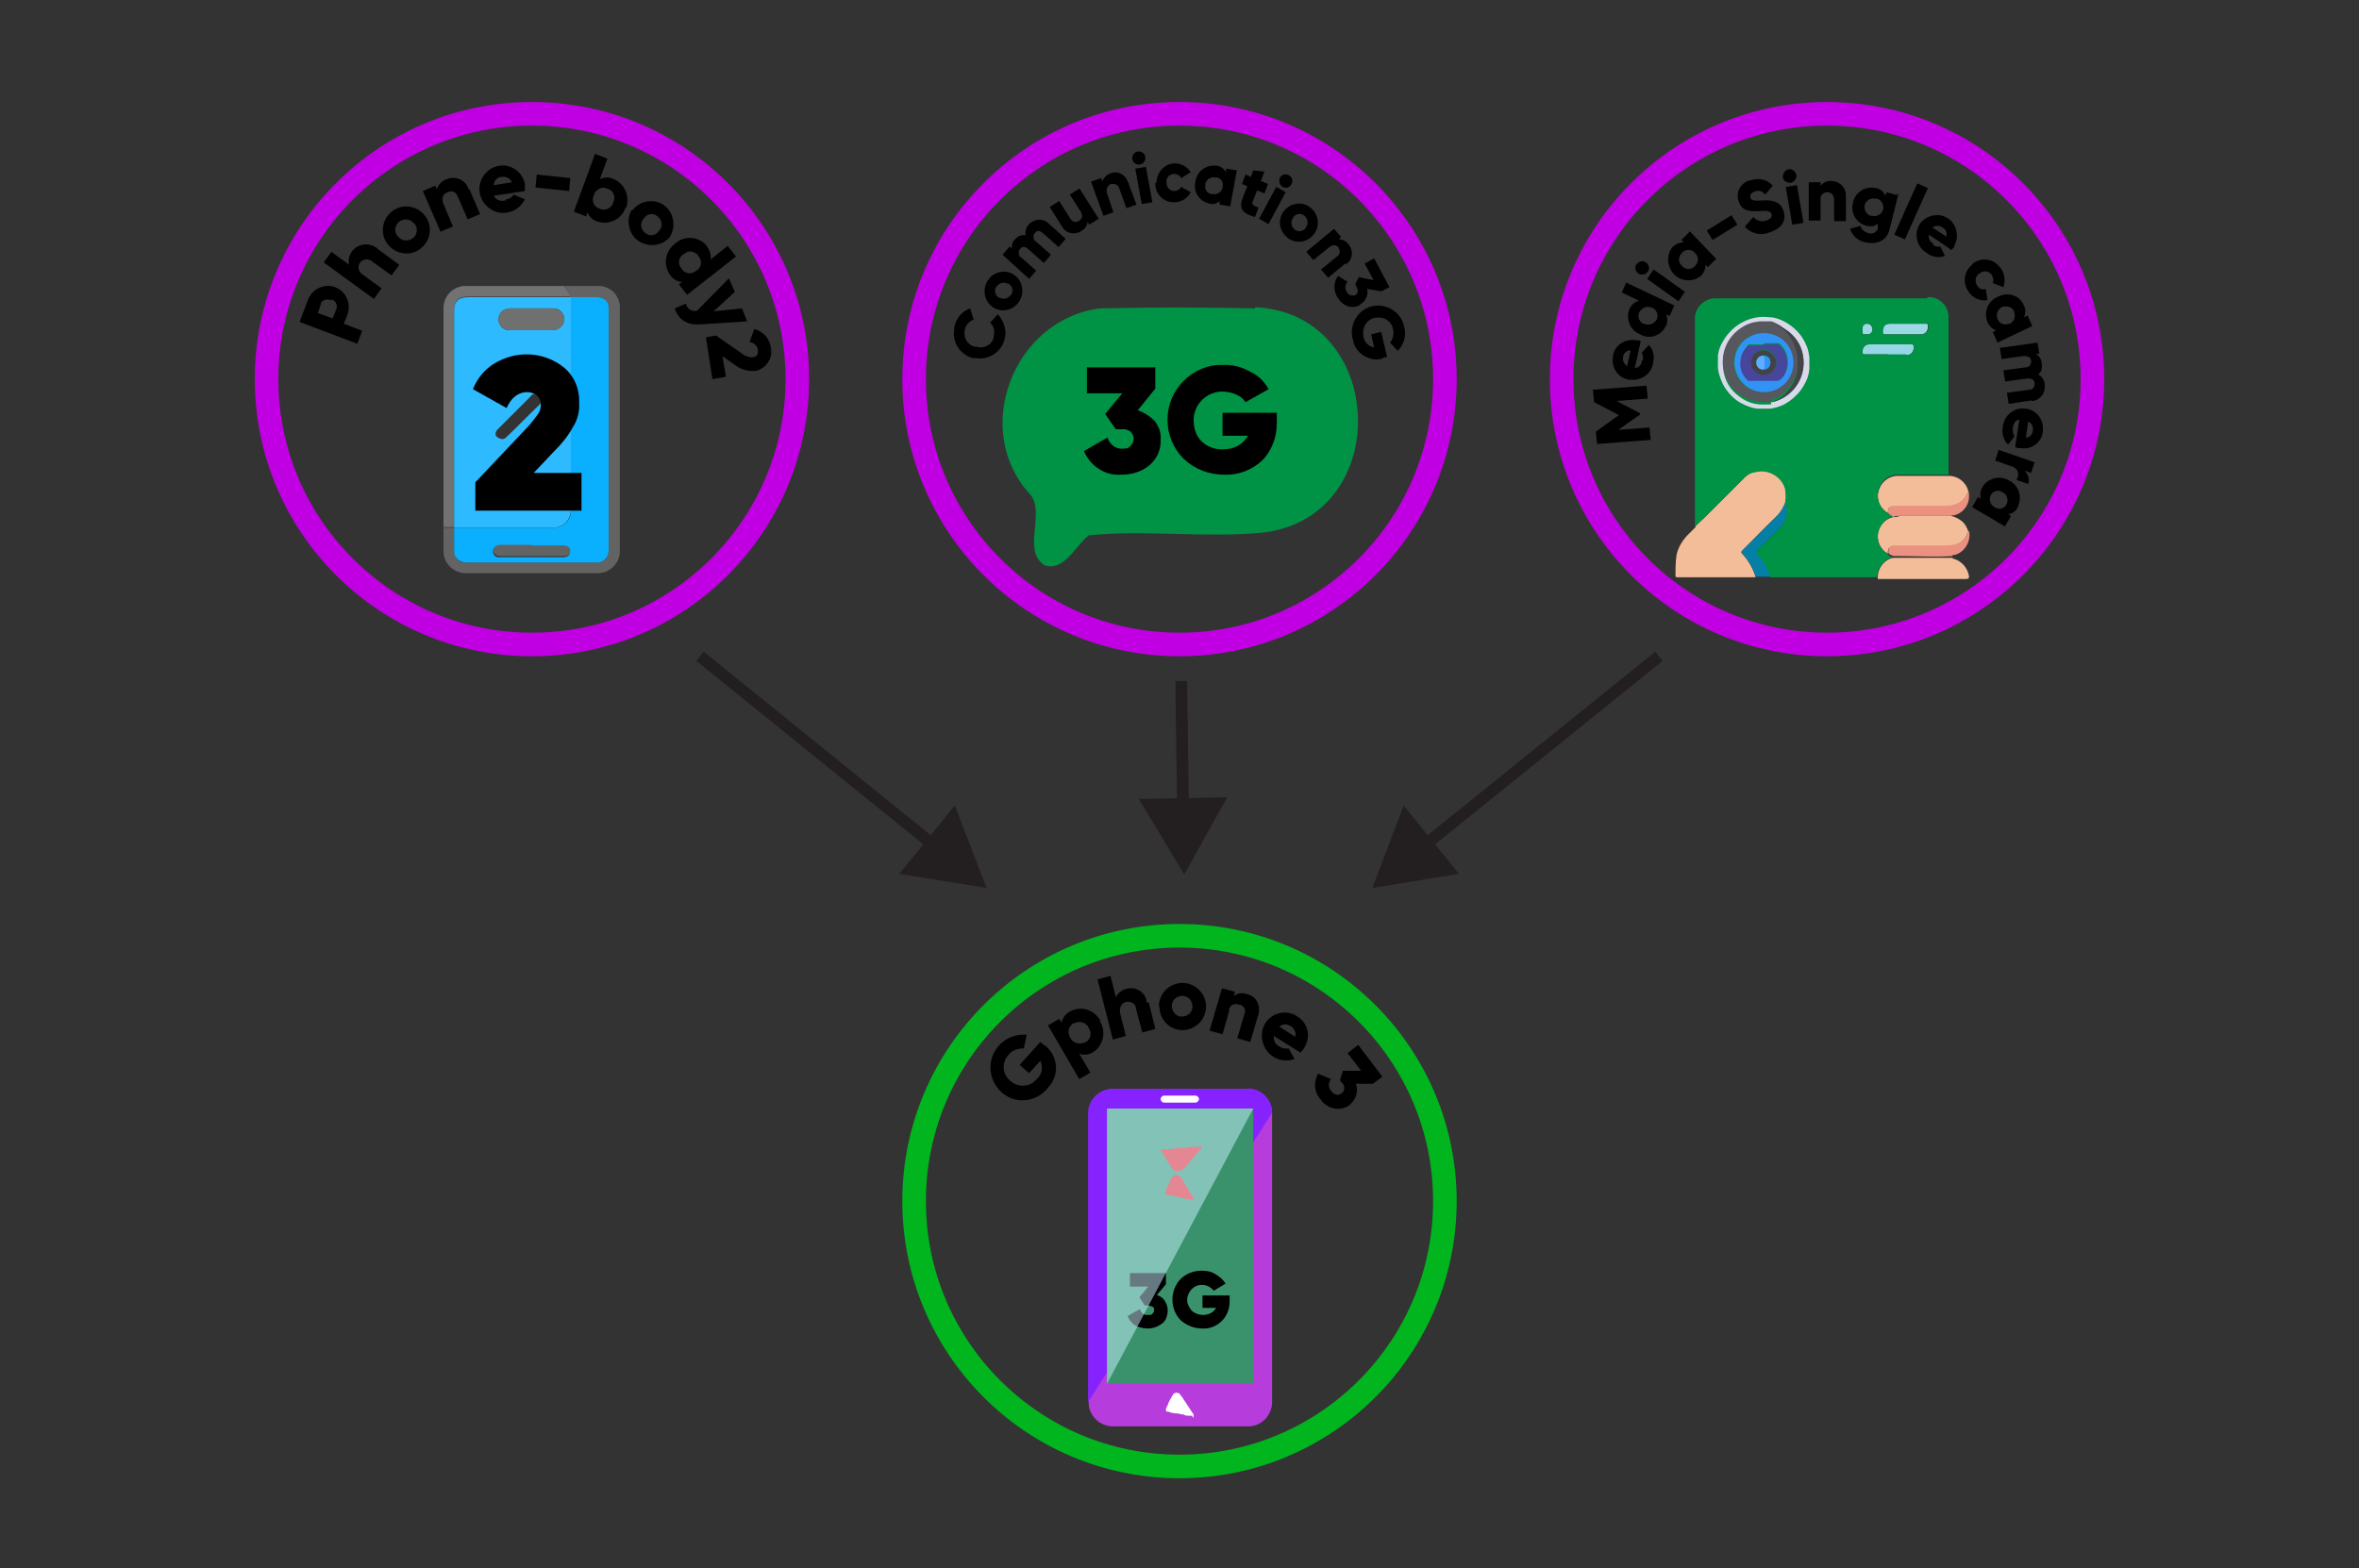 <?xml version="1.0" encoding="UTF-8"?><svg id="Layer_1" xmlns="http://www.w3.org/2000/svg" viewBox="0 0 400 266"><rect x="0" y="0" width="400" height="266" fill="#333333" stroke="none"/><defs><style>.cls-1{fill:#009245;}.cls-2{fill:#fff;}.cls-3{fill:#57575e;}.cls-4{fill:#d9d9ea;}.cls-5{fill:#727272;}.cls-6{fill:#eb917f;}.cls-7{fill:#3a926c;}.cls-8{fill:#48459c;}.cls-9{fill:#434348;}.cls-10{fill:#f3bd99;}.cls-11{stroke:#c000e2;}.cls-11,.cls-12{stroke-width:4px;}.cls-11,.cls-12,.cls-13{stroke-miterlimit:10;}.cls-11,.cls-12,.cls-13,.cls-14{fill:none;}.cls-15{fill:#626363;}.cls-16{fill:#3392f5;}.cls-17{fill:#f4bd99;}.cls-12{stroke:#00b51e;}.cls-18{fill:#b63cdb;}.cls-19{fill:#93dbfe;}.cls-13{stroke:#231f20;stroke-width:2px;}.cls-20{fill:#424248;}.cls-21{fill:#6f7070;}.cls-22{fill:#0aaffe;}.cls-23{fill:#97d6e5;}.cls-24{fill:#3392f6;}.cls-25{fill:#ff1d25;}.cls-26{fill:#636363;}.cls-27{fill:#8622fd;}.cls-28{fill:#9dd8e6;}.cls-29{fill:#60acfd;}.cls-30{fill:#ccf2ff;isolation:isolate;opacity:.5;}.cls-31{fill:#231f20;}.cls-32{fill:#2dbafe;}.cls-33{fill:#067fa6;}</style></defs><line class="cls-14" x1="200.3" y1="115.5" x2="200.8" y2="148.3"/><line class="cls-13" x1="200.3" y1="115.5" x2="200.6" y2="137.5"/><polygon class="cls-31" points="193.1 135.5 200.8 148.3 208.1 135.2 193.1 135.5"/><line class="cls-14" x1="118.7" y1="111.3" x2="167.3" y2="150.6"/><line class="cls-13" x1="118.7" y1="111.3" x2="158.9" y2="143.8"/><polygon class="cls-31" points="152.5 148.2 167.3 150.6 161.9 136.6 152.5 148.2"/><line class="cls-14" x1="281.3" y1="111.3" x2="232.7" y2="150.6"/><line class="cls-13" x1="281.3" y1="111.3" x2="241" y2="143.8"/><polygon class="cls-31" points="238 136.6 232.7 150.6 247.4 148.2 238 136.6"/><path class="cls-17" d="m287.5,89.2c.5-.4.9-.9,1.4-1.3l6.8-6.8c1.6-1.7,4.2-1.7,5.9-.1,0,0,0,0,.1.1.6.5,1,1.2,1.1,2,.1.6.1,1.3,0,1.9-.3.9-.8,1.8-1.5,2.5-2,1.9-3.9,3.9-5.8,5.8-.3.3-.3.4,0,.7,1,1.1,1.8,2.5,2.2,3.9h-13.2c-.2,0-.4,0-.4-.2,0-1.2,0-2.5.2-3.7.3-1.2.9-2.2,1.7-3.1l1.5-1.5v-.2Z"/><path class="cls-10" d="m320.1,87c-1.5-.8-2.1-2.6-1.4-4.2.5-1.3,1.9-2.2,3.3-2.1h8.4c1.7,0,3.1,1.2,3.4,2.8-.2,0-.2,0-.2.2-.4.9-1.1,1.6-2,1.9-.6.2-1.2.3-1.8.3h-8.4c-1,0-1.2,0-1.3,1.1Z"/><path class="cls-17" d="m320.1,93.9c-1.6-.9-2.2-3-1.3-4.6.5-.8,1.3-1.4,2.2-1.6.4,0,.7,0,1.1-.2h8.8c.7.2,1.3.5,1.9,1,.5.5.8,1.1,1,1.8,0,0-.2,0-.2.2-.6,1.5-2.1,2.4-3.7,2.2h-8.6c-1,0-1.2.2-1.2,1.2Z"/><path class="cls-17" d="m318.4,97.9c0-1.6,1.1-3,2.6-3.3.2,0,.5,0,.7,0,3.1,0,6.3,0,9.4,0,0,.2.2.2.3.2,1.2.4,2.1,1.4,2.4,2.6.2.7,0,.8-.6.8h-14.8v-.2Z"/><path class="cls-33" d="m297.7,97.9c-.4-1.5-1.1-2.8-2.2-3.9-.3-.3-.3-.4,0-.7,2-1.9,3.9-3.9,5.8-5.8.7-.7,1.2-1.6,1.5-2.5.6,1.5.3,3.3-.9,4.4l-3.8,3.8c-.3.3-.3.4,0,.7,1,1.1,1.8,2.5,2.2,3.9h-2.6Z"/><path class="cls-6" d="m331.1,94.3c-3.1.2-6.3,0-9.4,0-.2,0-.5,0-.7,0-.3-.2-.6-.2-.8-.5h0c0-1.1.2-1.3,1.2-1.3h8.6c1.7,0,3-.5,3.7-2.2,0,0,.1-.2.2-.2.3,1.7-.7,3.5-2.4,4h-.4Z"/><path class="cls-6" d="m330.9,87.5h-8.8c-.4,0-.8,0-1.1.2-.2-.2-.6-.2-.8-.6h-.1c.1-1.1.2-1.3,1.3-1.3h8.4c.6,0,1.2,0,1.8-.3.9-.3,1.6-1,2-1.9,0,0,0-.2.2-.2.4,1.8-.7,3.6-2.5,4h-.4Z"/><path class="cls-23" d="m320.1,60.1h-3.8c-.3,0-.5,0-.5-.4,0-.6.3-1.2,1-1.3.1,0,.2,0,.3,0h6.9c.4,0,.5,0,.5.5,0,.6-.3,1.2-1,1.3-.1,0-.2,0-.3,0h-3.1,0Z"/><path class="cls-28" d="m323.1,54.9h3.4c.3,0,.4,0,.4.4q0,1.4-1.3,1.4h-5.9c-.4,0-.5,0-.5-.5,0-.9.4-1.3,1.2-1.3h2.7Z"/><path class="cls-28" d="m315.8,55.7c0-.4.2-.7.6-.8,0,0,.1,0,.2,0,.5,0,.8.3.9.9q0,.9-.9.9c-.9,0-.8,0-.8-.9h0Z"/><path class="cls-10" d="m320.1,87h.1c0,.1-.1,0-.1,0Z"/><path class="cls-1" d="m326.8,50.6h-35.8c-.4,0-.9,0-1.3.2-1.4.5-2.4,1.9-2.3,3.4v35.1c.5-.4.9-.9,1.4-1.3l6.8-6.8c.5-.6,1.2-1,2-1.1,2.2-.6,4.5.7,5.1,2.9,0,0,0,.1,0,.2.1.6.1,1.3,0,1.9.6,1.5.3,3.3-.9,4.4l-3.8,3.8c-.3.3-.3.4,0,.7,1,1.1,1.8,2.5,2.2,3.9h18.1c0-1.6,1.1-3,2.6-3.4-.3-.2-.6-.2-.8-.5h0c-1.7-1-2.2-3.2-1.1-4.9.5-.8,1.2-1.3,2-1.5-.2-.2-.6-.2-.8-.6h-.1c-1.5-.9-2.1-2.8-1.4-4.4.5-1.3,1.9-2.2,3.3-2.1h8.4v-26.5c.1-1.9-1.3-3.5-3.1-3.6-.2,0-.3,0-.5,0v.2Zm-11,5.1c0-.4.2-.7.6-.8,0,0,.1,0,.2,0q.9,0,.9.9t-.9.9c-.9,0-.8,0-.8-.9h0Zm7.4,4.4h-6.9c-.3,0-.5,0-.5-.4q0-1.3,1.3-1.3h6.9c.4,0,.5,0,.5.5q0,1.3-1.3,1.3h0Zm2.5-3.4h-5.9c-.4,0-.5,0-.5-.5q0-1.3,1.2-1.3h6.1c.3,0,.4,0,.4.4q0,1.4-1.3,1.4Z"/><path class="cls-4" d="m306.8,62h0v.6c-.1,1-.4,1.9-.9,2.7-.4.7-.9,1.4-1.5,1.9-.6.6-1.3,1.1-2.1,1.5-.7.3-1.4.5-2.1.6h-2.2c-1-.1-2-.5-2.9-1-.7-.4-1.4-1-1.9-1.6-.5-.6-1-1.3-1.3-2.1-.3-.7-.5-1.4-.6-2.1v-2.2c.1-.9.4-1.7.9-2.5.4-.7.9-1.3,1.5-1.9,1.7-1.6,4-2.4,6.3-2.1.9,0,1.7.3,2.5.7,1.7.9,3.1,2.3,3.8,4.1.3.6.4,1.3.5,2v1.4h0Zm-6.5,6.2c.3,0,.6,0,.9-.2,3.2-1.1,5.1-4.4,4.5-7.8-.4-2.3-2.1-4.2-4.3-5-.3-.2-.7-.3-1.1-.3h-.2c-.6,0-1.1,0-1.7,0-1.1,0-2.1.4-3,1-2.3,1.4-3.6,4-3.2,6.7.2,1.9,1.2,3.6,2.8,4.7,1.3,1,2.8,1.4,4.4,1.3.3,0,.6,0,.9,0v-.3Z"/><path class="cls-3" d="m300.3,68.2c-.3,0-.6.1-.9,0-1.6,0-3.1-.4-4.4-1.3-1.6-1.1-2.6-2.8-2.8-4.7-.4-2.7.9-5.3,3.2-6.7.9-.6,1.9-.9,3-1h2c1.1.4,2.2,1.1,2.9,2,.4.5.7,1,.9,1.5.4.9.6,1.8.6,2.8v1.5c0,.8-.3,1.5-.7,2.2-.4.7-.9,1.4-1.5,2-.5.5-1.1.8-1.7,1.1-.2,0-.4,0-.6.2v.3Zm-6.3-6.7c0,2.8,2.2,5,5,5s5-2.2,5-5c0-2.8-2.2-5-5-5-2.8,0-5,2.2-5,4.9h0Z"/><path class="cls-9" d="m300.3,68.2c.2,0,.4,0,.6-.2.6-.3,1.2-.6,1.7-1.1.6-.6,1.1-1.3,1.5-2,.3-.7.6-1.4.7-2.2,0-.5,0-1,0-1.5,0-1-.2-1.9-.6-2.8-.2-.5-.5-1-.9-1.5-.7-1-1.7-1.7-2.9-2h-.1c.4,0,.7.2,1.1.3,2.2.8,3.9,2.7,4.3,5,.7,3.4-1.3,6.7-4.5,7.8-.3,0-.6.2-.9.2Z"/><path class="cls-24" d="m294.1,61.5c0-2.8,2.2-5,5-5s5,2.2,5,5-2.2,5-5,5h0c-2.7,0-4.9-2.2-5-4.9h0Zm5-3.1h-2.2c-.3,0-.5,0-.6.2,0,0,0,.1-.1.2-.8.8-1.1,2-1,3.1,0,1,.5,1.9,1.3,2.5,0,0,.2,0,.3,0h4.6c.3,0,.5,0,.7-.3h.1c.8-1,1.1-2.2.9-3.4-.1-.8-.5-1.6-1.1-2.2-.1-.2-.4-.3-.6-.3h-2.3,0Z"/><path class="cls-8" d="m299,58.4h2.3c.2,0,.5.1.6.3.6.6,1,1.4,1.1,2.2.2,1.2-.1,2.4-.9,3.3h-.1c-.2.3-.4.4-.7.4h-4.6c-.1,0-.2,0-.3,0-.7-.7-1.2-1.5-1.3-2.5-.1-1.1.2-2.3,1-3.1,0,0,0-.1.1-.2.2-.2.4-.3.6-.2h2.2Zm2.2,3.1c0-1.2-.9-2.2-2.1-2.2,0,0,0,0,0,0-1.1,0-2.1.9-2.1,2,0,0,0,0,0,.1,0,1.2.9,2.2,2.1,2.2,0,0,0,0,0,0,1.1,0,2.1-.9,2.1-2,0,0,0,0,0-.1Z"/><path class="cls-20" d="m301.2,61.5c0,1.1-.9,2.1-2,2.1,0,0,0,0-.1,0-1.2,0-2.2-.9-2.2-2.1,0,0,0,0,0,0,0-1.1.9-2.1,2-2.1,0,0,0,0,.1,0,1.2,0,2.2,1,2.2,2.2Zm-2.2-1.2c-.6,0-1.2.5-1.2,1.1,0,0,0,0,0,0h0c0,.7.5,1.2,1.2,1.2s1.2-.5,1.2-1.2-.5-1.2-1.2-1.2Z"/><path class="cls-29" d="m299,62.7c-.7,0-1.2-.5-1.2-1.2s.5-1.2,1.2-1.2h0c.1,0,.1.2.2.3,0,.6,0,1.2,0,1.8,0,0,0,.2-.2.3Z"/><path class="cls-16" d="m299,62.7c.1,0,.1-.2.2-.3,0-.6,0-1.2,0-1.8,0,0,0-.2-.2-.3.7,0,1.2.5,1.2,1.2s-.5,1.2-1.2,1.2Z"/><circle class="cls-11" cx="309.8" cy="64.3" r="45"/><path d="m279.2,65.5l.2,2.1-5.3.4,4,2.1v.2l-3.7,2.6,5.3-.4.2,2.1-9.1.7-.2-2.1,3.9-2.8-4.2-2.2-.2-2.1,9.1-.7h0Z"/><path d="m278.6,61.1c0-.4,0-.9-.2-1.3l1.2-1.3c.7.8,1,1.9.7,3-.2,1.8-1.9,3.1-3.8,2.9-.1,0-.2,0-.3,0-1.8-.3-3-2-2.7-3.8,0-.1,0-.2,0-.3.3-1.7,2-2.9,3.8-2.6,0,0,.2,0,.2,0,.2,0,.5,0,.7.2l-1,4.5c.7,0,1.2-.6,1.2-1.3h0Zm-2.1-1.7c-.8,0-1.4.7-1.3,1.5,0,.5.3.9.7,1.2l.6-2.7Z"/><path d="m275.7,47.9l8.2,3.9-.8,1.8-.6-.3c.3.7.3,1.5-.1,2.1-.8,1.6-2.8,2.2-4.3,1.3,0,0,0,0,0,0-1.7-.7-2.5-2.6-1.8-4.3.3-.7.9-1.2,1.6-1.4l-2.9-1.4.8-1.8h0Zm4.4,4.3c-.8-.4-1.7,0-2.1.7-.4.7-.1,1.6.6,2,0,0,.1,0,.2,0,.8.4,1.7,0,2.1-.7.4-.7,0-1.7-.7-2,0,0,0,0-.1,0Z"/><path d="m277.8,46.4c-.5-.4-.7-1.1-.3-1.6.4-.5,1.1-.7,1.6-.3.5.4.7,1.1.3,1.6-.4.5-1.1.6-1.6.3Zm1.5.9l1.1-1.6,5.3,3.8-1.1,1.6-5.3-3.8Z"/><path d="m286.5,39.2l4.5,4.7-1.4,1.4-.4-.4c0,.7-.3,1.4-.8,1.9-1.5,1.2-3.7.9-4.8-.6-1-1.3-1-3.1,0-4.3.5-.5,1.2-.8,1.9-.8l-.4-.4,1.4-1.4h0Zm.9,3.7c-.5-.6-1.4-.7-2-.2,0,0-.2.1-.2.2-.6.5-.7,1.5-.1,2.1,0,0,0,0,.1.1.5.6,1.4.7,2,.2,0,0,.2-.1.2-.2.6-.5.7-1.5.1-2.1,0,0,0,0-.1-.1h0Z"/><path d="m289.4,39.1l4.2-2.6,1,1.6-4.2,2.6-1-1.6Z"/><path d="m295.9,38.4l1.4-1.6c.5.6,1.4.9,2.2.6.9-.3,1-.8.9-1.1-.2-.5-.7-.6-2.2-.5s-2.9,0-3.4-1.7c-.5-1.5.3-3,1.8-3.5,0,0,.2,0,.2,0,1.3-.5,2.9-.2,3.8.9l-1.3,1.5c-.4-.6-1.2-.8-1.8-.5-.6.2-.8.6-.7,1s.4.6,1.9.5,3.1,0,3.7,1.7c.6,1.8-.4,3.1-2.3,3.7-1.4.6-3.1.3-4.2-.9Z"/><path d="m302.3,30c0-.6.4-1.2,1-1.3s1.2.4,1.3,1-.4,1.2-1,1.3c0,0,0,0,0,0-.6,0-1.2-.3-1.3-.9,0,0,0,0,0,0Zm.5,1.7l1.9-.3,1.1,6.4-1.9.3-1.1-6.4Z"/><path d="m313,33.5v4h-2v-3.7c0-.6-.4-1.1-1-1.2,0,0,0,0-.1,0-.6,0-1.2.4-1.2,1,0,0,0,.2,0,.3v3.5h-2v-6.5h2v.6c.5-.6,1.2-.9,1.9-.8,1.3,0,2.4,1.1,2.4,2.4,0,.1,0,.2,0,.3h0Z"/><path d="m321.9,32.9l-1.5,6c-.5,2.1-2.4,2.6-4.1,2.2-1.2-.2-2.2-1.1-2.6-2.3l1.8-.5c.1.5.4.9,1.2,1.2.7.3,1.4,0,1.7-.7,0,0,0-.2,0-.3v-.6c-.5.5-1.2.6-1.9.4-1.7-.4-2.8-2.2-2.3-3.9,0,0,0,0,0-.1.4-1.7,2.1-2.8,3.8-2.4,0,0,0,0,.1,0,.7.1,1.3.6,1.6,1.3l.2-.6,1.8.5v-.2Zm-2.6,2.6c.2-.8-.3-1.6-1-1.8,0,0-.1,0-.2,0-.8-.2-1.6.2-1.9,1,0,0,0,0,0,.1-.2.8.3,1.6,1,1.8,0,0,.1,0,.2,0,.8.2,1.6-.2,1.9-1,0,0,0,0,0-.1Z"/><path d="m325.1,31.1l1.8.8-3.9,8.7-1.8-.8,3.9-8.7Z"/><path d="m327.7,41.5c.4.3.8.4,1.3.3l.8,1.6c-1.1.4-2.2.2-3.1-.5-1.6-.9-2.2-3.1-1.3-4.7.9-1.6,3.1-2.2,4.7-1.3,1.6.9,2.2,3.1,1.3,4.7,0,0,0,.1,0,.2-.2.2-.3.4-.5.6l-3.8-2.6c-.2.7.2,1.2.8,1.6h0Zm2.3-1.3c.2-.6,0-1.3-.6-1.6-.5-.4-1.2-.4-1.7,0l2.3,1.5h0Z"/><path d="m334.4,44.8c1.4-1.2,3.5-1,4.6.4,0,0,.1.1.2.2.7.9.9,2.2.5,3.3l-1.8-.7c.2-.5.1-1-.2-1.4-.4-.6-1.3-.8-1.9-.3,0,0-.1,0-.2.1-.7.5-.8,1.4-.3,2.1,0,0,0,0,0,0,.3.5.9.7,1.4.5l.3,1.9c-1.2.2-2.4-.3-3.1-1.3-1.2-1.5-.9-3.6.5-4.7,0,0,0,0,0,0h0Z"/><path d="m344.6,55.3l-5.9,2.8-.8-1.8.6-.3c-.7-.2-1.2-.7-1.5-1.4-.7-1.7.1-3.6,1.8-4.3,1.6-.8,3.5-.3,4.3,1.3,0,0,0,0,0,.1.4.6.4,1.4.1,2.1l.6-.3.8,1.8h-.1Zm-3.8-.4c.8-.4,1-1.3.7-2.1s-1.3-1-2.1-.7c-.7.4-1,1.3-.7,2,.3.8,1.2,1.1,2,.8,0,0,0,0,.1,0Z"/><path d="m344.5,67.9l-3.9.6-.3-1.9,3.8-.5c.5,0,.9-.4.9-.9,0,0,0-.1,0-.2,0-.6-.6-.9-1.4-.8l-3.6.5-.3-1.9,3.8-.5c.5,0,.9-.4.9-.9,0,0,0-.1,0-.2,0-.6-.6-.9-1.4-.8l-3.6.5-.3-1.9,6.4-.9.3,1.9h-.6c.6.4,1,1,1,1.7.1.7,0,1.4-.6,1.8.6.3,1.1,1,1.1,1.7.2,1.3-.6,2.5-1.9,2.8-.1,0-.2,0-.4,0h.1Z"/><path d="m341.3,72.7c0,.5,0,.9.3,1.3l-1.1,1.4c-.8-.8-1.1-1.9-.9-3,.2-1.9,1.8-3.3,3.7-3.1,0,0,.2,0,.2,0,1.8.2,3.1,1.9,2.9,3.7,0,0,0,.1,0,.2-.2,1.8-1.9,3.1-3.7,2.8,0,0-.1,0-.2,0-.3,0-.5,0-.8-.2l.7-4.6c-.7,0-1,.7-1.1,1.4h0Zm2.2,1.5c.8,0,1.1-.6,1.2-1.2.1-.6-.2-1.3-.8-1.5l-.4,2.8h0Z"/><path d="m344,82.1l-2.1-.7c.5-.7.4-1.6-.3-2.1-.2-.1-.3-.2-.5-.2l-2.8-1,.6-1.8,6.1,2.1-.6,1.8-1.1-.4c.6.6.9,1.5.6,2.3h0Z"/><path d="m340,89.3l-5.6-3.3,1-1.7.5.3c-.2-.7-.1-1.5.3-2.1,1-1.5,3-1.9,4.5-1,1.6.8,2.2,2.7,1.5,4.3,0,0,0,0,0,.1-.3.7-.9,1.2-1.7,1.3l.5.3-1,1.7h.1Zm-1.8-3.3c.7.5,1.6.3,2-.4,0,0,0,0,0,0,.4-.7.2-1.7-.6-2.1,0,0,0,0,0,0-.7-.5-1.6-.3-2,.4,0,0,0,0,0,0-.4.7-.2,1.7.6,2.1,0,0,0,0,0,0h0Z"/><circle class="cls-11" cx="90.2" cy="64.3" r="45"/><path d="m56.8,48.7c1.9.7,2.8,2.8,2.1,4.7,0,0,0,0,0,0l-.6,1.5,3.1,1.2-.8,2.2-9.8-3.7,1.4-3.7c.7-1.9,2.8-2.9,4.7-2.2h-.1Zm-.8,2.2c-.6-.3-1.3,0-1.6.5,0,0,0,.1,0,.2l-.5,1.5,2.5.9.6-1.5c.3-.7,0-1.4-.7-1.7,0,0,0,0,0,0h0Z"/><path d="m64,42.2l3.7,2.7-1.3,1.8-3.5-2.5c-.6-.4-1.5-.2-1.9.4-.4.6-.2,1.5.4,1.9l3.3,2.4-1.3,1.8-8.5-6.2,1.3-1.8,3,2.2c-.2-.8,0-1.6.5-2.3,1-1.3,2.8-1.5,4.1-.6,0,0,0,0,0,0h.1Z"/><path d="m65.8,41.5c-1.4-1.7-1.1-4.2.6-5.6,1.7-1.4,4.2-1.1,5.6.6,1.4,1.7,1.1,4.2-.6,5.6,0,0,0,0,0,0-1.7,1.4-4.2,1.1-5.6-.6Zm4.4-3.6c-.6-.8-1.7-.9-2.5-.3,0,0,0,0,0,0-.7.5-.9,1.6-.4,2.3,0,0,0,.1.2.2.6.8,1.7.9,2.5.3,0,0,0,0,0,0,.7-.5.9-1.6.4-2.3,0,0,0-.1-.2-.2Z"/><path d="m79.6,32.1l1.8,4.2-2.1.9-1.7-3.9c-.2-.6-.8-1-1.4-.8,0,0-.2,0-.3.1-.8.3-1.1,1-.7,2l1.6,3.8-2.1.9-3-6.9,2.1-.9.3.6c.2-.8.8-1.4,1.6-1.7,1.4-.6,3.1,0,3.7,1.5,0,0,0,.2,0,.2h0Z"/><path d="m85.8,33.8c.5,0,1-.3,1.3-.8l1.9.8c-1,2-3.4,2.9-5.4,1.9-2-1-2.9-3.4-1.9-5.4.6-1.2,1.7-2,3-2.2,2-.3,3.9,1.1,4.3,3.1,0,.1,0,.2,0,.3v.9l-5.3.8c.4.7,1.2,1,1.9.8h.2Zm1-2.9c-.3-.7-1-1-1.7-.9-.8,0-1.3.6-1.4,1.4l3.2-.5h0Z"/><path d="m91,29.6l5.7.6-.2,2.2-5.7-.6.2-2.1h0Z"/><path d="m106.1,35.1c-.6,2-2.7,3.1-4.7,2.5,0,0,0,0,0,0-.8-.2-1.5-.8-1.8-1.6l-.2.7-2.1-.8,3.6-9.8,2.1.8-1.3,3.5c.7-.4,1.7-.4,2.4,0,1.9.8,2.8,3.1,2,5v-.3Zm-2.1-.8c.4-.8.1-1.8-.7-2.2-.1,0-.2,0-.3-.1-.8-.4-1.8,0-2.2.8,0,0,0,.2-.1.3-.4.8-.1,1.8.7,2.2.1,0,.2,0,.3.1.8.4,1.8,0,2.2-.8,0-.1,0-.2.1-.3h0Z"/><path d="m107.2,35.7c1.3-1.7,3.7-2.1,5.4-.9,0,0,0,0,0,0,1.7,1.3,2.1,3.7.9,5.5-1.5,1.6-4,1.7-5.7.2-1.3-1.3-1.6-3.3-.7-4.9Zm4.6,3.4c.6-.7.5-1.8-.3-2.4,0,0,0,0,0,0-.7-.6-1.7-.5-2.2.2,0,0-.1.1-.2.2-.6.7-.5,1.8.3,2.4,0,0,0,0,0,0,.7.6,1.7.5,2.2-.2,0,0,.1-.1.2-.2Z"/><path d="m124.8,43.5l-8.3,6.5-1.4-1.8.6-.4c-.9,0-1.6-.5-2.1-1.2-1.2-1.7-.8-4.1.9-5.3,1.5-1.4,3.8-1.2,5.2.2,0,0,0,0,.1.2.5.6.8,1.5.7,2.3l2.9-2.3,1.4,1.8Zm-6.7,2.4c.8-.5,1-1.5.5-2.2,0,0-.1-.2-.2-.3-.5-.8-1.6-1-2.3-.4,0,0-.1,0-.2.1-.8.5-1,1.5-.5,2.2,0,0,.1.2.2.3.5.8,1.6,1,2.3.4,0,0,.1,0,.2-.1Z"/><path d="m126.7,54.5l-7.7.5c-2.5.2-3.9-.7-4.6-2.7l1.9-.8c.2.9,1,1.4,1.9,1.2,0,0,0,0,0,0l5.4-5.5,1,2.3-3.6,3.3,4.8-.5.9,2.2h0Z"/><path d="m121.4,56.9l4.2,2.9c.5.5,1.3.8,2,.8.6,0,1-.5.9-1.1,0,0,0-.2,0-.2-.1-.7-.7-1.2-1.4-1.3l.8-2.2c1.5.4,2.6,1.6,2.8,3.1.4,1.8-.7,3.5-2.5,4,0,0-.1,0-.2,0-1.3.1-2.5-.3-3.5-1.1l-2-1.4.6,3.5-2.3.4-1.1-7.1,1.7-.3Z"/><path class="cls-26" d="m95.6,48.5h6.1c1.8.1,3.2,1.5,3.4,3.3v41.4c.1,1.7-.9,3.2-2.5,3.8-.4.1-.7.2-1.1.2h-22.6c-2,0-3.7-1.7-3.7-3.7v-4h1.8v4c0,1,.7,1.9,1.7,1.9,0,0,.2,0,.3,0h22.2c1,0,1.9-.7,2-1.8,0,0,0-.2,0-.2v-41c0-1-.7-1.9-1.7-2,0,0-.1,0-.2,0h-4.6c0-.8-.7-1.3-1.1-1.9Z"/><path class="cls-5" d="m95.6,48.5c.4.6,1,1.1,1.1,1.8h-17.3c-1.7,0-2.4.7-2.4,2.4v36.7h-1.8v-36.9c-.1-1.6.8-3.1,2.3-3.7.4-.2.8-.3,1.3-.3h16.8Z"/><path class="cls-32" d="m77,89.5v-36.7c0-1.7.7-2.4,2.4-2.4h17.4v36c0,1.7-1.2,3-2.9,3.1,0,0,0,0-.1,0h-16.8Zm13.1-33.5h3.6c1,0,1.9-.8,2-1.8,0-1-.8-1.9-1.8-1.9,0,0-.1,0-.2,0h-7.2c-1,0-1.9.8-2,1.8,0,1,.8,1.9,1.8,1.9,0,0,.1,0,.2,0h3.6Zm-4.2,22.9c.2,0,.4-.1.6-.3l9.2-9.2c.2-.2.4-.5.3-.8,0-.3-.2-.6-.6-.7-.4-.1-.8,0-1.1.3l-9.1,9.1-.2.2c-.2.3-.2.6,0,.9.2.3.5.5.9.5Zm5.7-11.1c0-.4-.3-.7-.6-.9-.5-.2-.8,0-1.1.4l-5.5,5.5c-.5.5-.5,1.1,0,1.4s1,.4,1.4,0c1.9-1.8,3.7-3.7,5.6-5.5.2-.2.3-.4.4-.7h0l-.2-.2Z"/><path class="cls-22" d="m77.1,89.5h16.7c1.6,0,3-1.2,3-2.8,0,0,0-.2,0-.3v-36h4.5c1,0,1.9.7,1.9,1.7,0,0,0,.2,0,.3v41c0,1-.7,1.9-1.8,2,0,0-.2,0-.2,0h-22.2c-1.1,0-2-.8-2-1.8,0,0,0,0,0,0v-4h0Zm13.1,3.1h-5.4c-.7,0-1.2.3-1.2.9,0,.6.4,1,1,1,0,0,0,0,.1,0h10.8c.7,0,1.2-.4,1.1-.9,0-.6-.6-1-1.2-.9h0s-5.4,0-5.4,0h.2Z"/><path class="cls-21" d="m90.1,56h-3.6c-1,0-1.9-.7-2-1.7,0,0,0-.1,0-.2,0-1,.8-1.8,1.8-1.8,0,0,.2,0,.2,0h7.2c1,0,1.9.7,2,1.7,0,0,0,.1,0,.2,0,1-.9,1.8-1.9,1.8,0,0,0,0-.1,0h-3.6Z"/><path class="cls-19" d="m85.9,78.9c-.4,0-.7-.2-.9-.5-.1-.3-.1-.6,0-.9l.2-.2,9.1-9.1c.3-.3.7-.4,1.1-.3.4,0,.5.4.6.7.1.3,0,.6-.3.8l-9.2,9.2c-.2.2-.4.3-.6.3Z"/><path class="cls-15" d="m90.1,92.5h5.4c.7,0,1.2.3,1.2.9s-.4.9-1.1.9h-10.8c-.7,0-1.2-.4-1.1-1s.4-.9,1.2-.9h5.4-.2Z"/><path d="m80.6,86.6v-4.8l8.6-9.1c.7-.7,1.3-1.5,1.9-2.3.4-.5.6-1.1.6-1.7,0-.6-.2-1.2-.6-1.6-.5-.4-1.1-.6-1.7-.6-1.5,0-2.7.9-3.5,2.7l-5.7-3.2c.7-1.8,2-3.4,3.7-4.4,3.7-2.2,8.3-2,11.7.7,1.8,1.5,2.7,3.7,2.6,6,.1,1.5-.3,3-1.1,4.2-.8,1.5-1.9,2.8-3.1,4l-3.5,3.7h8.1v6.4h-18Z"/><circle class="cls-11" cx="200" cy="64.3" r="45"/><path d="m165.3,60.8c-2.3-.4-3.9-2.6-3.5-4.9,0-.1,0-.2,0-.4.3-1.5,1.3-2.7,2.7-3.2l.6,1.9c-.8.3-1.3.9-1.5,1.7-.3,1.3.4,2.6,1.7,2.9,0,0,.2,0,.3,0,1.2.4,2.6-.3,2.9-1.6,0-.1,0-.2,0-.3.2-.8,0-1.6-.6-2.2l1.3-1.4c1,1.1,1.5,2.6,1.2,4-.5,2.4-2.8,3.9-5.2,3.4,0,0,0,0-.1,0Z"/><path d="m168.7,52.3c-1.6-.8-2.2-2.8-1.4-4.4,0,0,0,0,0,0,.8-1.6,2.7-2.3,4.3-1.5,0,0,0,0,0,0,1.6.8,2.2,2.8,1.4,4.4,0,0,0,0,0,0-.8,1.6-2.7,2.3-4.3,1.5,0,0,0,0,0,0Zm2.1-4.2c-.7-.4-1.5,0-1.9.6,0,0,0,0,0,0-.4.6-.1,1.5.5,1.8,0,0,.1,0,.2,0,.7.4,1.5,0,1.9-.6,0,0,0,0,0,0,.4-.6.1-1.5-.5-1.8,0,0-.1,0-.2,0Z"/><path d="m177.9,38l2.8,2.5-1.2,1.4-2.7-2.4c-.5-.4-.9-.5-1.3,0-.4.4-.3,1,0,1.4,0,0,0,0,.1,0l2.6,2.3-1.2,1.4-2.7-2.4c-.5-.4-.9-.5-1.3,0-.4.4-.3,1,0,1.4,0,0,0,0,.1,0l2.6,2.3-1.2,1.4-4.5-4.1,1.2-1.4.4.4c-.1-.6.1-1.3.6-1.7.4-.5,1.1-.7,1.7-.6-.1-.7.1-1.4.6-1.9.9-.9,2.3-1,3.2-.2,0,0,.1,0,.2.2l-.2-.2Z"/><path d="m183,31.9l3.3,5.2-1.6,1-.3-.5c0,.7-.5,1.3-1.1,1.6-1,.7-2.5.4-3.1-.6,0,0-.1-.2-.2-.3l-2-3.2,1.6-1,1.9,3c.3.5.9.7,1.4.4,0,0,0,0,0,0,.6-.4.8-.9.3-1.7l-1.8-2.8,1.6-1h0Z"/><path d="m191.4,31.2l1.3,3.5-1.7.6-1.2-3.3c-.1-.5-.6-.9-1.2-.8,0,0-.1,0-.2,0-.6.2-.9.9-.7,1.6,0,0,0,0,0,0l1.1,3.2-1.7.6-2.1-5.8,1.7-.6.2.5c.3-.6.8-1.1,1.4-1.3,1.1-.5,2.4.1,2.9,1.3,0,.1,0,.2.1.3h.1Z"/><path d="m192,27c-.1-.6.3-1.2.9-1.3.6-.1,1.2.3,1.3.9.1.6-.3,1.2-.9,1.3,0,0,0,0,0,0-.6.1-1.2-.3-1.3-.9Zm.5,1.6l1.8-.3,1.1,6-1.8.3-1.1-6Z"/><path d="m196.1,31c0-1.7,1.3-3.2,3-3.3,0,0,0,0,0,0,1.1,0,2.2.5,2.8,1.5l-1.6,1c-.2-.4-.7-.7-1.2-.7-.7,0-1.3.5-1.3,1.2,0,0,0,.2,0,.3,0,.8.6,1.4,1.3,1.4,0,0,0,0,0,0,.5,0,1-.3,1.2-.7l1.6.9c-.5,1-1.6,1.7-2.7,1.7-1.7.1-3.2-1.2-3.3-2.9,0,0,0-.1,0-.2v-.2Z"/><path d="m209.7,29l-1.1,6-1.8-.3v-.6c-.5.5-1.2.6-1.8.4-1.7-.4-2.7-2-2.3-3.7,0,0,0,0,0,0,.2-1.7,1.8-2.9,3.5-2.7.7,0,1.3.5,1.7,1.1v-.6c.1,0,1.9.3,1.9.3h0Zm-2.4,2.7c.2-.7-.2-1.4-.9-1.6-.1,0-.2,0-.3,0-.7-.2-1.5.3-1.7,1,0,0,0,.1,0,.2-.2.7.2,1.4.9,1.6.1,0,.2,0,.3,0,.7.2,1.5-.3,1.7-1,0,0,0-.1,0-.2Z"/><path d="m213.2,32.2l-.8,2c-.2.5.2.7,1,1l-.6,1.6c-2.3-.6-2.7-1.6-2.1-3.2l.8-2-.9-.4.6-1.6.9.4.4-1.1,1.9.2-.6,1.6,1.2.5-.6,1.6-1.2-.5h0Z"/><path d="m216.4,31.7l1.6.9-2.9,5.4-1.6-.9,2.9-5.4Zm.6-1.5c.3-.6.9-.8,1.5-.5s.8.9.5,1.5c-.3.6-.9.8-1.5.5,0,0,0,0,0,0-.5-.3-.7-.9-.5-1.5Z"/><path d="m217.7,35.8c1.1-1.4,3.1-1.7,4.5-.6,1.4,1.1,1.7,3.1.6,4.5-1,1.4-3,1.7-4.4.7,0,0,0,0-.1-.1-1.4-1.1-1.7-3.1-.6-4.5,0,0,0,0,0,0Zm3.7,2.8c.5-.6.4-1.5-.2-2,0,0,0,0,0,0-.6-.5-1.4-.4-1.9.2,0,0,0,0,0,.1-.5.6-.4,1.5.2,2,0,0,0,0,0,0,.6.5,1.4.4,1.9-.2,0,0,0,0,0-.1Z"/><path d="m228.1,44.7l-2.9,2.4-1.2-1.4,2.7-2.2c.5-.3.6-.9.3-1.4,0,0,0,0,0-.1-.4-.5-1-.6-1.7,0l-2.6,2.1-1.2-1.4,4.7-3.9,1.2,1.4-.4.4c.7,0,1.3.3,1.7.9.8,1,.7,2.4-.3,3.2,0,0-.2.1-.2.2v-.2Z"/><path d="m230.7,51.7c-1.7.9-3.2,0-4-1.4-.6-1.1-.6-2.5.2-3.5l1.6,1c-.4.4-.5,1.1-.2,1.6.2.5.7.8,1.3.7,0,0,.1,0,.1,0,.5-.2.7-.8.3-1.5l-.2-.4.6-1.2,2.5.5-1.5-2.8,1.6-.9,2.6,4.9-1.4.7-2.4-.4c.3,1.1-.3,2.2-1.3,2.7h.2Z"/><path d="m234.5,60.8c-2.1.6-4.3-.6-5-2.7,0-.2,0-.3-.1-.5-.7-2.4.7-4.9,3-5.6,2.4-.7,4.9.7,5.6,3,0,.1,0,.3.1.4.4,1.5,0,3-1.1,4.1l-1.3-1.4c.5-.6.7-1.5.5-2.3-.3-1.4-1.6-2.2-3-1.9,0,0,0,0-.1,0-1.4.3-2.2,1.7-1.9,3.1,0,0,0,0,0,.1.1.9.9,1.7,1.8,1.8l-.5-2.2,1.7-.4,1,4.2-.7.2Z"/><path class="cls-1" d="m212.8,52.3c-8.5-.2-17.8-.2-26.3,0-14.8,1.9-22,20.9-11.6,31.8,2.2,3.3-1.6,9.5,2.3,11.8,3.3,1,5.2-3.4,7.4-5.1,9.2-1,20.3.5,29.8-.5,22.1-2.9,20.7-37.2-1.6-38.2v.2Z"/><path d="m193,69.6c1.1.4,2,1,2.8,1.8.7.9,1.1,2,1,3.1.1,1.7-.6,3.3-1.9,4.4-1.3,1.1-3,1.6-4.7,1.6-1.4.1-2.7-.2-3.9-1-1.1-.7-2-1.8-2.5-3l4-2.3c.3,1.1,1.3,1.9,2.4,1.9,1.2,0,1.1-.2,1.5-.5.7-.7.7-1.7,0-2.4,0,0,0,0,0,0-.4-.3-1-.5-1.5-.4h-1l-1.8-2.6,2.9-3.5h-6v-4.4h11.6v3.6l-3,3.7h0Z"/><path d="m216.5,69.9v1.8c0,2.4-.8,4.7-2.5,6.4-1.7,1.6-4,2.5-6.4,2.4-2.6,0-5-.9-6.9-2.7-3.6-3.6-3.7-9.5,0-13.2,1.8-1.8,4.2-2.8,6.6-2.7,1.6-.1,3.2.3,4.6,1.1,1.4.6,2.5,1.7,3.2,3l-3.9,2.2c-.4-.6-.9-1-1.6-1.3-.7-.3-1.5-.5-2.3-.5-2.6,0-4.8,2-4.9,4.7,0,0,0,.2,0,.2,0,1.3.4,2.6,1.3,3.5,1,1,2.4,1.5,3.8,1.4,1.7,0,3.3-.8,4.1-2.3h-4.3v-3.9h9.2Z"/><circle class="cls-12" cx="200" cy="203.7" r="45"/><path d="m177.2,177.3c2.1,1.7,2.5,4.7.8,6.8-.1.2-.3.3-.4.5-1.9,2.3-5.3,2.7-7.6.8,0,0-.2-.1-.2-.2-2.3-2.1-2.5-5.6-.4-7.9,1.2-1.3,2.9-2,4.7-1.8l-.5,2.3c-1,0-2,.3-2.6,1.1-1.1,1.2-1.1,3.1.1,4.2,0,0,.1.1.2.2,1.2,1.1,3.1,1.1,4.2,0,0,0,.2-.2.3-.3.9-.8,1.1-2,.6-3.1l-1.9,2.1-1.6-1.4,3.5-3.9.7.6h0Z"/><path d="m186.5,173.2c1.1,1.7.6,4.1-1.1,5.2-.7.5-1.6.6-2.4.3l1.9,3.2-1.9,1.1-5.3-9.1,1.9-1.1.4.6c.2-.8.7-1.5,1.5-1.9,1.9-1,4.1-.2,5.1,1.6h0Zm-1.9,1.1c-.4-.9-1.5-1.2-2.4-.8,0,0,0,0-.1,0-.8.4-1.2,1.4-.7,2.3,0,0,0,.2.1.2.4.9,1.5,1.2,2.4.8,0,0,0,0,.1,0,.8-.4,1.2-1.4.7-2.3,0,0,0-.2-.1-.2h0Z"/><path d="m194.8,170l1.1,4.5-2.2.6-1.1-4.1c0-.7-.7-1.1-1.3-1.1,0,0-.2,0-.3,0-.7.1-1.2.9-1.1,1.6,0,0,0,.1,0,.2l1,4-2.2.6-2.6-10.2,2.2-.6.9,3.6c.4-.7,1-1.2,1.8-1.4,1.5-.4,3,.4,3.4,1.9,0,.1,0,.3,0,.4h.2Z"/><path d="m196.5,170.7c0-2.2,1.8-4,4-4,2.2,0,4,1.8,4,4,0,2.2-1.8,4-4,4,0,0,0,0,0,0-2.2,0-3.9-1.8-3.9-4,0,0,0,0,0,0Zm5.7,0c0-.9-.6-1.7-1.5-1.8,0,0-.1,0-.2,0-1,0-1.8.7-1.8,1.7,0,.9.6,1.7,1.5,1.8,0,0,.1,0,.2,0,1,0,1.8-.7,1.8-1.7Z"/><path d="m213.3,172.3l-1.3,4.4-2.2-.6,1.2-4.1c.3-.6,0-1.4-.7-1.6,0,0-.2,0-.2,0-.7-.3-1.5,0-1.7.8,0,.1,0,.2,0,.3l-1.1,3.9-2.2-.6,2.1-7.2,2.2.6-.2.7c.7-.5,1.5-.6,2.3-.3,1.5.4,2.4,1.8,1.8,3.8h0Z"/><path d="m217,177.5c.4.3,1,.4,1.5.3l1,1.8c-2.2.8-4.6-.4-5.3-2.6-.4-1.1-.3-2.4.3-3.4,1.1-1.8,3.4-2.4,5.2-1.4,0,0,.2.1.3.2,1.8,1.1,2.3,3.4,1.2,5.2,0,0,0,.1-.1.2-.2.3-.4.5-.6.7l-4.5-2.8c-.1.8.3,1.5,1,1.8Zm2.6-1.6c.3-.9-.3-1.8-1.2-2.1-.5-.2-1.1,0-1.5.3l2.7,1.7h0Z"/><path d="m229,187.3c-1.5,1.2-3.7.9-4.9-.6,0,0-.1-.2-.2-.3-1.1-1.2-1.2-2.9-.4-4.3l2.2.9c-.5.6-.5,1.4,0,2,.6.8,1.3.8,1.8.4.5-.4.6-1.1.2-1.6,0,0-.1-.2-.2-.2l-.3-.4.5-1.6h3.1l-2.3-3,1.8-1.4,4.1,5.4-1.6,1.2h-2.9c.5,1.3,0,2.7-1,3.5h0Z"/><path class="cls-18" d="m188.6,184.7h23c2.2,0,4.1,1.8,4.1,4,0,0,0,0,0,0v49.1c0,2.2-1.8,4.1-4,4.1,0,0,0,0,0,0h-23c-2.2,0-4.1-1.8-4.1-4,0,0,0,0,0,0v-49.1c0-2.2,1.8-4.1,4-4.1,0,0,0,0,0,0Z"/><path class="cls-27" d="m211.6,184.7h-23c-2.2,0-4.1,1.8-4.1,4,0,0,0,0,0,0v49.1l31.2-49.1c0-2.2-1.8-4.1-4-4.1,0,0,0,0,0,0Z"/><rect class="cls-7" x="187.7" y="188" width="24.8" height="46.7"/><path class="cls-2" d="m203.3,186.4c0,.3-.3.6-.6.6h-5.3c-.3,0-.6-.3-.6-.6h0c0-.3.3-.6.6-.6h5.3c.3,0,.6.3.6.6Z"/><path class="cls-2" d="m202.2,240.1h-.5c-.3,0-.7,0-1-.2-.4,0-.8-.2-1.2-.2-.5,0-.9-.1-1.4-.3h-.2c-.2,0-.2-.2-.2-.4,0-.2.2-.5.3-.7.1-.4.3-.7.5-1.1.1-.2.3-.5.4-.7.2-.3.6-.4,1-.2,0,0,.2.1.2.2.1.1.2.3.4.5.2.4.5.7.7,1.1l1.2,1.8v.2c0,.2,0,.3-.2.3v-.3Z"/><path class="cls-25" d="m202.4,203.4h-.5c-.4,0-.7,0-1.1-.2-.4,0-.9-.2-1.3-.3-.5,0-1-.2-1.5-.3h-.2c-.2,0-.2-.2-.2-.4s.2-.5.3-.7c.2-.4.3-.8.5-1.2.1-.2.2-.5.4-.7.2-.4.7-.4,1.1-.2,0,0,.1.1.2.2.2.1.3.3.4.5.3.4.5.8.7,1.2.4.6.8,1.3,1.2,1.9v.2c0,.2,0,.3-.2.3l.2-.3Z"/><path class="cls-25" d="m203.3,194.3h.2c.2,0,.2.1.2.3s-.1.2-.2.3c-.5.6-.9,1.2-1.4,1.7-.4.5-.8,1-1.3,1.5-.2.2-.5.4-.8.5-.3,0-.7,0-1-.2-.2-.1-.3-.3-.4-.5-.4-.6-.8-1.2-1.2-1.9-.1-.3-.3-.5-.5-.8h0c-.1-.2,0-.3.2-.3.8,0,1.7,0,2.5-.2.7,0,1.5,0,2.2-.2h1.6v-.2Z"/><path d="m196.1,219.6c.6.2,1.1.5,1.4,1,.3.5.5,1,.5,1.6,0,.9-.3,1.8-1,2.3-.7.5-1.5.8-2.4.8-.7,0-1.5-.2-2.1-.5-.6-.4-1-.9-1.3-1.6l2.1-1.2c.1.6.7,1.1,1.3,1,.7,0,.6,0,.8-.2.2-.2.3-.4.3-.6,0-.2,0-.5-.3-.6s-.4-.2-.8-.2h-.5l-.9-1.4,1.5-1.8h-3.1v-2.3h6.1v1.9l-1.6,1.9h0Z"/><path d="m208.5,219.7v1c0,1.2-.4,2.4-1.3,3.3-.9.9-2.1,1.4-3.4,1.3-1.3,0-2.6-.5-3.6-1.4-.9-.9-1.4-2.2-1.4-3.5,0-1.3.5-2.6,1.4-3.5.9-.9,2.2-1.4,3.5-1.4.8,0,1.7.1,2.4.6.7.4,1.3.9,1.7,1.6l-2,1.2c-.2-.3-.5-.5-.8-.7-.4-.2-.8-.3-1.2-.3-1.4,0-2.5,1.2-2.5,2.6,0,.6.3,1.2.7,1.7.5.5,1.2.8,2,.8.9,0,1.8-.4,2.2-1.2h-2.3v-2.1h4.6Z"/><polygon class="cls-30" points="187.7 234.7 187.7 188 212.5 188 187.7 234.7"/></svg>